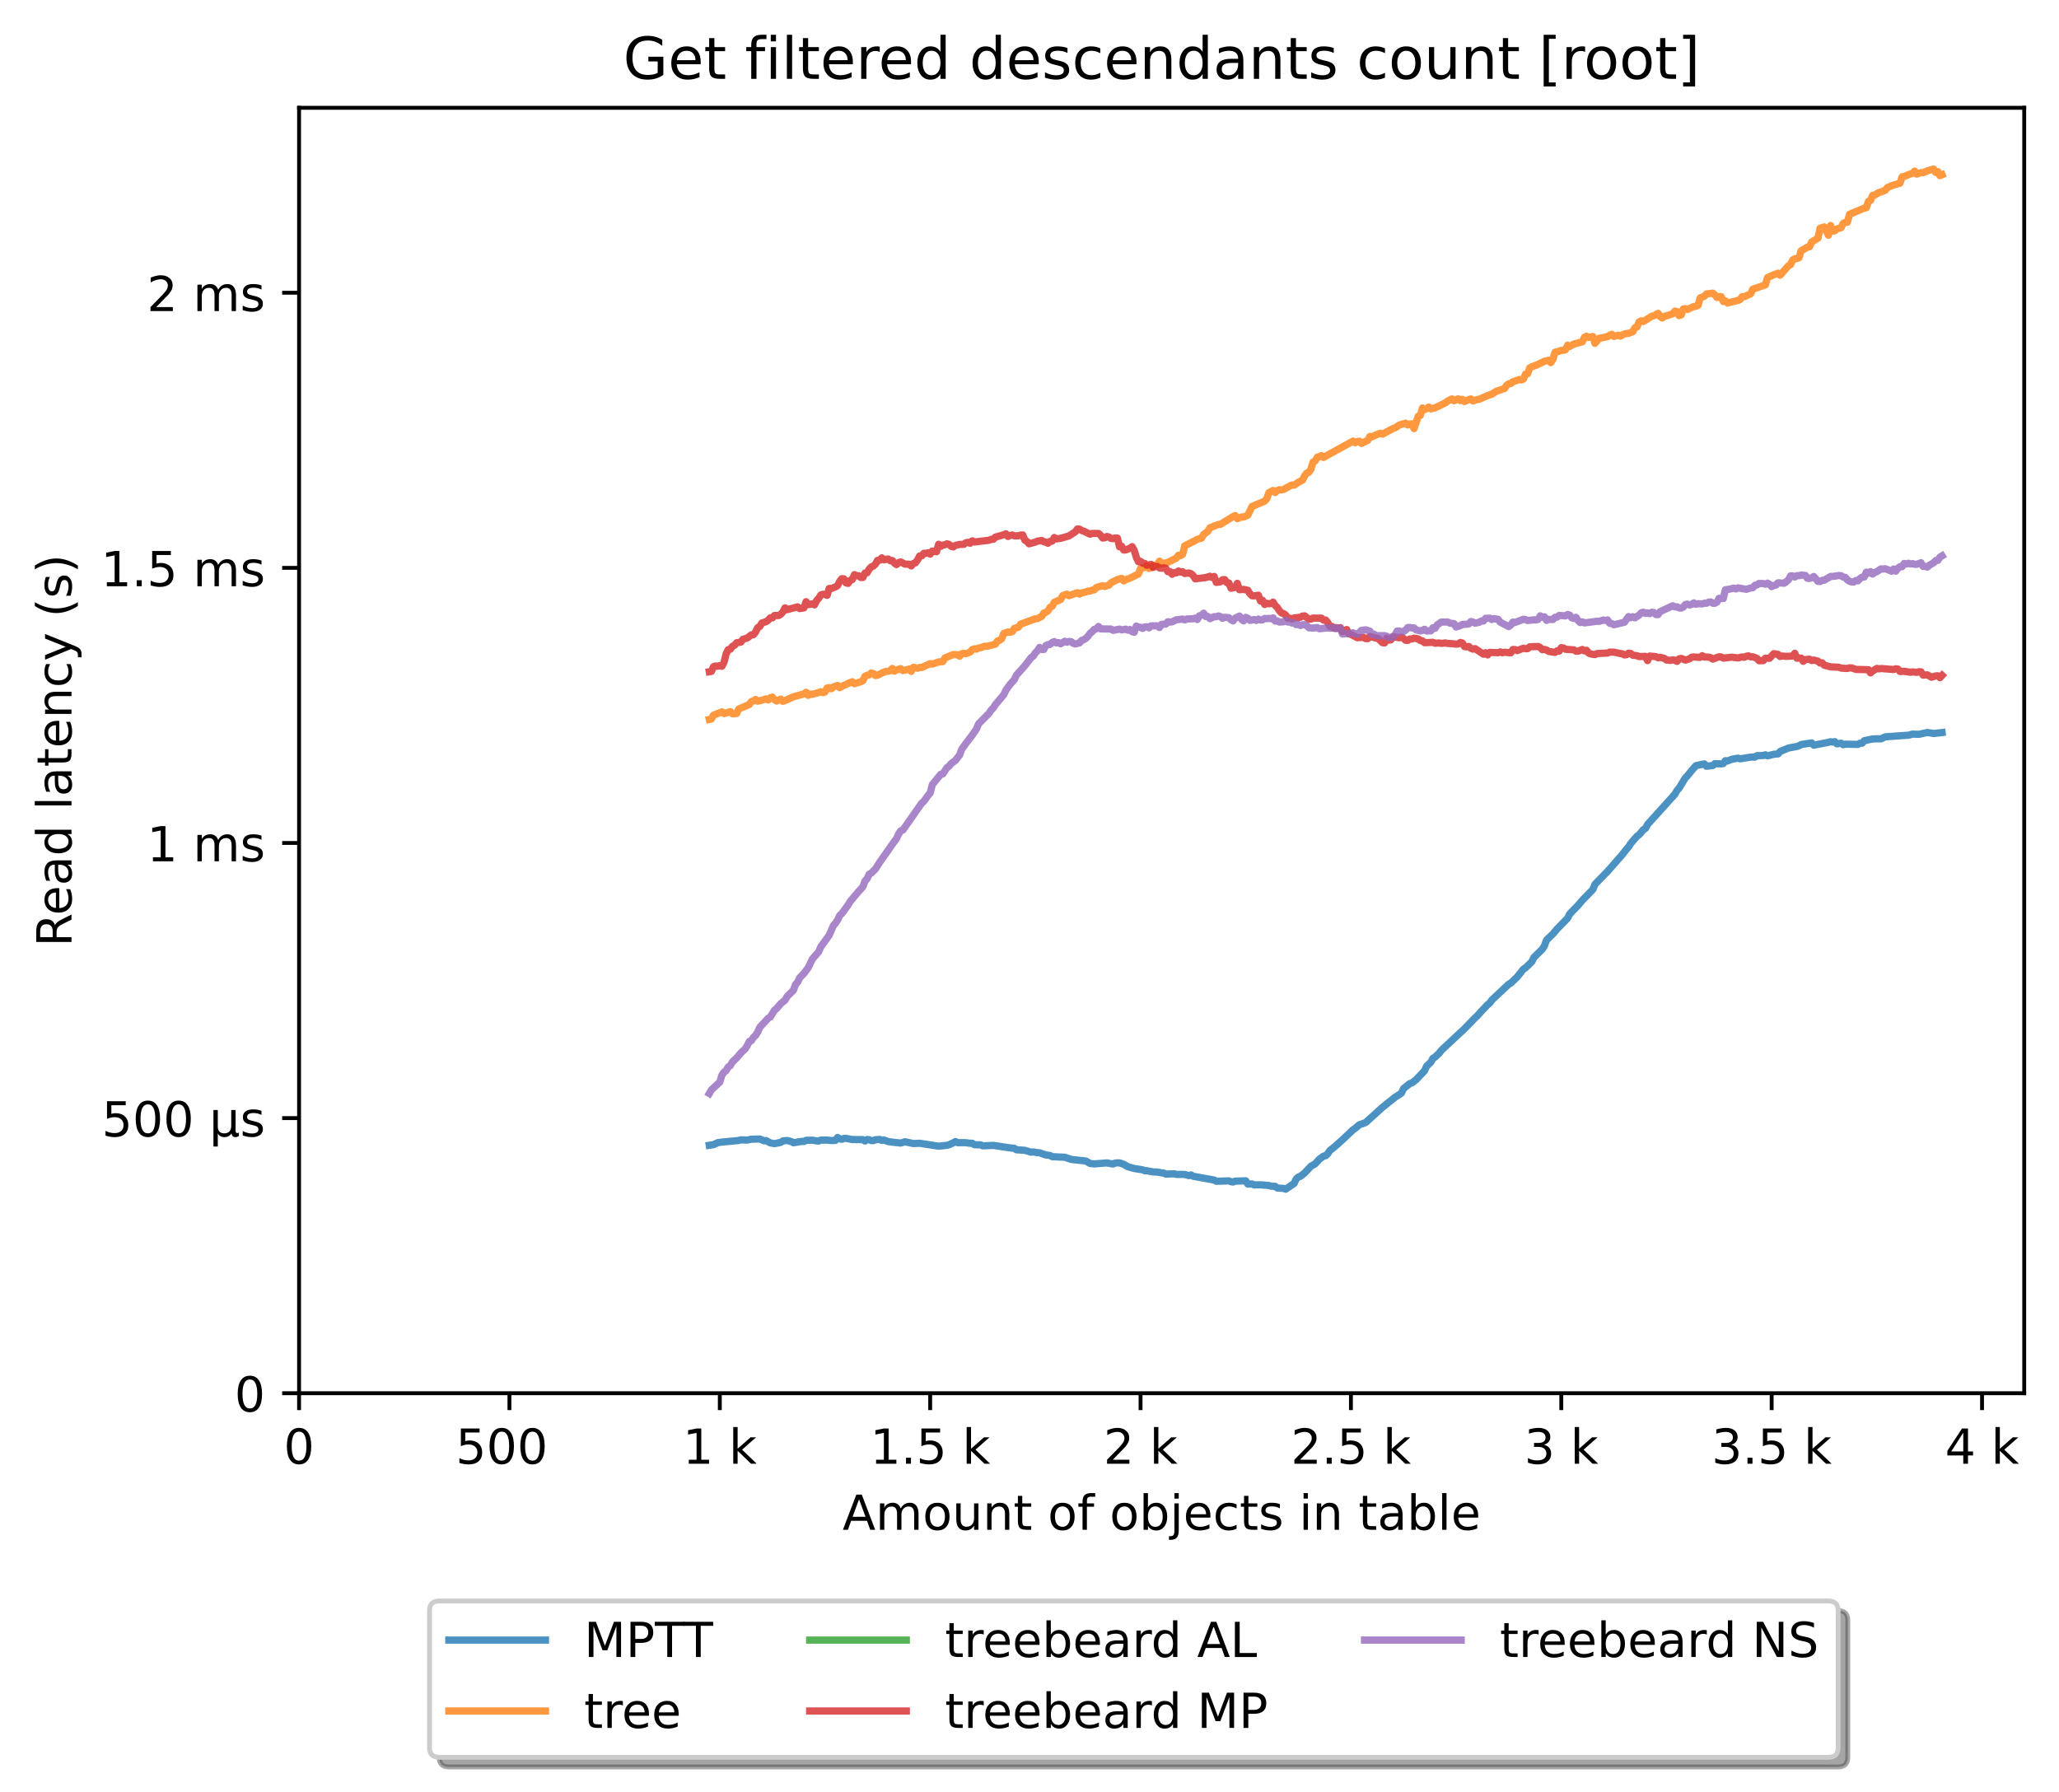 <?xml version="1.0" encoding="utf-8" standalone="no"?>
<!DOCTYPE svg PUBLIC "-//W3C//DTD SVG 1.1//EN"
  "http://www.w3.org/Graphics/SVG/1.1/DTD/svg11.dtd">
<!-- Created with matplotlib (https://matplotlib.org/) -->
<svg height="371.002pt" version="1.1" viewBox="0 0 426.229 371.002" width="426.229pt" xmlns="http://www.w3.org/2000/svg" xmlns:xlink="http://www.w3.org/1999/xlink">
 <defs>
  <style type="text/css">*{stroke-linecap:butt;stroke-linejoin:round;}</style>
 </defs>
 <g id="figure_1">
  <g id="patch_1">
   <path d="M 0 371.002 
L 426.229 371.002 
L 426.229 0 
L 0 0 
z
" style="fill:#ffffff;"/>
  </g>
  <g id="axes_1">
   <g id="patch_2">
    <path d="M 61.909 288.43 
L 419.029 288.43 
L 419.029 22.318 
L 61.909 22.318 
z
" style="fill:#ffffff;"/>
   </g>
   <g id="matplotlib.axis_1">
    <g id="xtick_1">
     <g id="line2d_1">
      <defs>
       <path d="M 0 0 
L 0 3.5 
" id="m2acd150c17" style="stroke:#000000;stroke-width:0.8;"/>
      </defs>
      <g>
       <use style="stroke:#000000;stroke-width:0.8;" x="61.909" xlink:href="#m2acd150c17" y="288.43"/>
      </g>
     </g>
     <g id="text_1">
      <!-- 0 -->
      <g transform="translate(58.728 303.029)scale(0.1 -0.1)">
       <defs>
        <path d="M 31.781 66.406 
Q 24.172 66.406 20.328 58.906 
Q 16.5 51.422 16.5 36.375 
Q 16.5 21.391 20.328 13.891 
Q 24.172 6.391 31.781 6.391 
Q 39.453 6.391 43.281 13.891 
Q 47.125 21.391 47.125 36.375 
Q 47.125 51.422 43.281 58.906 
Q 39.453 66.406 31.781 66.406 
z
M 31.781 74.219 
Q 44.047 74.219 50.516 64.516 
Q 56.984 54.828 56.984 36.375 
Q 56.984 17.969 50.516 8.266 
Q 44.047 -1.422 31.781 -1.422 
Q 19.531 -1.422 13.062 8.266 
Q 6.594 17.969 6.594 36.375 
Q 6.594 54.828 13.062 64.516 
Q 19.531 74.219 31.781 74.219 
z
" id="DejaVuSans-48"/>
       </defs>
       <use xlink:href="#DejaVuSans-48"/>
      </g>
     </g>
    </g>
    <g id="xtick_2">
     <g id="line2d_2">
      <g>
       <use style="stroke:#000000;stroke-width:0.8;" x="105.458" xlink:href="#m2acd150c17" y="288.43"/>
      </g>
     </g>
     <g id="text_2">
      <!-- 500  -->
      <g transform="translate(94.325 303.029)scale(0.1 -0.1)">
       <defs>
        <path d="M 10.797 72.906 
L 49.516 72.906 
L 49.516 64.594 
L 19.828 64.594 
L 19.828 46.734 
Q 21.969 47.469 24.109 47.828 
Q 26.266 48.188 28.422 48.188 
Q 40.625 48.188 47.75 41.5 
Q 54.891 34.812 54.891 23.391 
Q 54.891 11.625 47.562 5.094 
Q 40.234 -1.422 26.906 -1.422 
Q 22.312 -1.422 17.547 -0.641 
Q 12.797 0.141 7.719 1.703 
L 7.719 11.625 
Q 12.109 9.234 16.797 8.062 
Q 21.484 6.891 26.703 6.891 
Q 35.156 6.891 40.078 11.328 
Q 45.016 15.766 45.016 23.391 
Q 45.016 31 40.078 35.438 
Q 35.156 39.891 26.703 39.891 
Q 22.75 39.891 18.812 39.016 
Q 14.891 38.141 10.797 36.281 
z
" id="DejaVuSans-53"/>
        <path id="DejaVuSans-32"/>
       </defs>
       <use xlink:href="#DejaVuSans-53"/>
       <use x="63.623" xlink:href="#DejaVuSans-48"/>
       <use x="127.246" xlink:href="#DejaVuSans-48"/>
       <use x="190.869" xlink:href="#DejaVuSans-32"/>
      </g>
     </g>
    </g>
    <g id="xtick_3">
     <g id="line2d_3">
      <g>
       <use style="stroke:#000000;stroke-width:0.8;" x="149.007" xlink:href="#m2acd150c17" y="288.43"/>
      </g>
     </g>
     <g id="text_3">
      <!-- 1 k -->
      <g transform="translate(141.341 303.029)scale(0.1 -0.1)">
       <defs>
        <path d="M 12.406 8.297 
L 28.516 8.297 
L 28.516 63.922 
L 10.984 60.406 
L 10.984 69.391 
L 28.422 72.906 
L 38.281 72.906 
L 38.281 8.297 
L 54.391 8.297 
L 54.391 0 
L 12.406 0 
z
" id="DejaVuSans-49"/>
        <path d="M 9.078 75.984 
L 18.109 75.984 
L 18.109 31.109 
L 44.922 54.688 
L 56.391 54.688 
L 27.391 29.109 
L 57.625 0 
L 45.906 0 
L 18.109 26.703 
L 18.109 0 
L 9.078 0 
z
" id="DejaVuSans-107"/>
       </defs>
       <use xlink:href="#DejaVuSans-49"/>
       <use x="63.623" xlink:href="#DejaVuSans-32"/>
       <use x="95.41" xlink:href="#DejaVuSans-107"/>
      </g>
     </g>
    </g>
    <g id="xtick_4">
     <g id="line2d_4">
      <g>
       <use style="stroke:#000000;stroke-width:0.8;" x="192.555" xlink:href="#m2acd150c17" y="288.43"/>
      </g>
     </g>
     <g id="text_4">
      <!-- 1.5 k -->
      <g transform="translate(180.119 303.029)scale(0.1 -0.1)">
       <defs>
        <path d="M 10.688 12.406 
L 21 12.406 
L 21 0 
L 10.688 0 
z
" id="DejaVuSans-46"/>
       </defs>
       <use xlink:href="#DejaVuSans-49"/>
       <use x="63.623" xlink:href="#DejaVuSans-46"/>
       <use x="95.41" xlink:href="#DejaVuSans-53"/>
       <use x="159.033" xlink:href="#DejaVuSans-32"/>
       <use x="190.82" xlink:href="#DejaVuSans-107"/>
      </g>
     </g>
    </g>
    <g id="xtick_5">
     <g id="line2d_5">
      <g>
       <use style="stroke:#000000;stroke-width:0.8;" x="236.104" xlink:href="#m2acd150c17" y="288.43"/>
      </g>
     </g>
     <g id="text_5">
      <!-- 2 k -->
      <g transform="translate(228.438 303.029)scale(0.1 -0.1)">
       <defs>
        <path d="M 19.188 8.297 
L 53.609 8.297 
L 53.609 0 
L 7.328 0 
L 7.328 8.297 
Q 12.938 14.109 22.625 23.891 
Q 32.328 33.688 34.812 36.531 
Q 39.547 41.844 41.422 45.531 
Q 43.312 49.219 43.312 52.781 
Q 43.312 58.594 39.234 62.25 
Q 35.156 65.922 28.609 65.922 
Q 23.969 65.922 18.812 64.312 
Q 13.672 62.703 7.812 59.422 
L 7.812 69.391 
Q 13.766 71.781 18.938 73 
Q 24.125 74.219 28.422 74.219 
Q 39.75 74.219 46.484 68.547 
Q 53.219 62.891 53.219 53.422 
Q 53.219 48.922 51.531 44.891 
Q 49.859 40.875 45.406 35.406 
Q 44.188 33.984 37.641 27.219 
Q 31.109 20.453 19.188 8.297 
z
" id="DejaVuSans-50"/>
       </defs>
       <use xlink:href="#DejaVuSans-50"/>
       <use x="63.623" xlink:href="#DejaVuSans-32"/>
       <use x="95.41" xlink:href="#DejaVuSans-107"/>
      </g>
     </g>
    </g>
    <g id="xtick_6">
     <g id="line2d_6">
      <g>
       <use style="stroke:#000000;stroke-width:0.8;" x="279.652" xlink:href="#m2acd150c17" y="288.43"/>
      </g>
     </g>
     <g id="text_6">
      <!-- 2.5 k -->
      <g transform="translate(267.216 303.029)scale(0.1 -0.1)">
       <use xlink:href="#DejaVuSans-50"/>
       <use x="63.623" xlink:href="#DejaVuSans-46"/>
       <use x="95.41" xlink:href="#DejaVuSans-53"/>
       <use x="159.033" xlink:href="#DejaVuSans-32"/>
       <use x="190.82" xlink:href="#DejaVuSans-107"/>
      </g>
     </g>
    </g>
    <g id="xtick_7">
     <g id="line2d_7">
      <g>
       <use style="stroke:#000000;stroke-width:0.8;" x="323.201" xlink:href="#m2acd150c17" y="288.43"/>
      </g>
     </g>
     <g id="text_7">
      <!-- 3 k -->
      <g transform="translate(315.535 303.029)scale(0.1 -0.1)">
       <defs>
        <path d="M 40.578 39.312 
Q 47.656 37.797 51.625 33 
Q 55.609 28.219 55.609 21.188 
Q 55.609 10.406 48.188 4.484 
Q 40.766 -1.422 27.094 -1.422 
Q 22.516 -1.422 17.656 -0.516 
Q 12.797 0.391 7.625 2.203 
L 7.625 11.719 
Q 11.719 9.328 16.594 8.109 
Q 21.484 6.891 26.812 6.891 
Q 36.078 6.891 40.938 10.547 
Q 45.797 14.203 45.797 21.188 
Q 45.797 27.641 41.281 31.266 
Q 36.766 34.906 28.719 34.906 
L 20.219 34.906 
L 20.219 43.016 
L 29.109 43.016 
Q 36.375 43.016 40.234 45.922 
Q 44.094 48.828 44.094 54.297 
Q 44.094 59.906 40.109 62.906 
Q 36.141 65.922 28.719 65.922 
Q 24.656 65.922 20.016 65.031 
Q 15.375 64.156 9.812 62.312 
L 9.812 71.094 
Q 15.438 72.656 20.344 73.438 
Q 25.25 74.219 29.594 74.219 
Q 40.828 74.219 47.359 69.109 
Q 53.906 64.016 53.906 55.328 
Q 53.906 49.266 50.438 45.094 
Q 46.969 40.922 40.578 39.312 
z
" id="DejaVuSans-51"/>
       </defs>
       <use xlink:href="#DejaVuSans-51"/>
       <use x="63.623" xlink:href="#DejaVuSans-32"/>
       <use x="95.41" xlink:href="#DejaVuSans-107"/>
      </g>
     </g>
    </g>
    <g id="xtick_8">
     <g id="line2d_8">
      <g>
       <use style="stroke:#000000;stroke-width:0.8;" x="366.749" xlink:href="#m2acd150c17" y="288.43"/>
      </g>
     </g>
     <g id="text_8">
      <!-- 3.5 k -->
      <g transform="translate(354.313 303.029)scale(0.1 -0.1)">
       <use xlink:href="#DejaVuSans-51"/>
       <use x="63.623" xlink:href="#DejaVuSans-46"/>
       <use x="95.41" xlink:href="#DejaVuSans-53"/>
       <use x="159.033" xlink:href="#DejaVuSans-32"/>
       <use x="190.82" xlink:href="#DejaVuSans-107"/>
      </g>
     </g>
    </g>
    <g id="xtick_9">
     <g id="line2d_9">
      <g>
       <use style="stroke:#000000;stroke-width:0.8;" x="410.298" xlink:href="#m2acd150c17" y="288.43"/>
      </g>
     </g>
     <g id="text_9">
      <!-- 4 k -->
      <g transform="translate(402.632 303.029)scale(0.1 -0.1)">
       <defs>
        <path d="M 37.797 64.312 
L 12.891 25.391 
L 37.797 25.391 
z
M 35.203 72.906 
L 47.609 72.906 
L 47.609 25.391 
L 58.016 25.391 
L 58.016 17.188 
L 47.609 17.188 
L 47.609 0 
L 37.797 0 
L 37.797 17.188 
L 4.891 17.188 
L 4.891 26.703 
z
" id="DejaVuSans-52"/>
       </defs>
       <use xlink:href="#DejaVuSans-52"/>
       <use x="63.623" xlink:href="#DejaVuSans-32"/>
       <use x="95.41" xlink:href="#DejaVuSans-107"/>
      </g>
     </g>
    </g>
    <g id="text_10">
     <!-- Amount of objects in table -->
     <g transform="translate(174.411 316.707)scale(0.1 -0.1)">
      <defs>
       <path d="M 34.188 63.188 
L 20.797 26.906 
L 47.609 26.906 
z
M 28.609 72.906 
L 39.797 72.906 
L 67.578 0 
L 57.328 0 
L 50.688 18.703 
L 17.828 18.703 
L 11.188 0 
L 0.781 0 
z
" id="DejaVuSans-65"/>
       <path d="M 52 44.188 
Q 55.375 50.25 60.062 53.125 
Q 64.75 56 71.094 56 
Q 79.641 56 84.281 50.016 
Q 88.922 44.047 88.922 33.016 
L 88.922 0 
L 79.891 0 
L 79.891 32.719 
Q 79.891 40.578 77.094 44.375 
Q 74.312 48.188 68.609 48.188 
Q 61.625 48.188 57.562 43.547 
Q 53.516 38.922 53.516 30.906 
L 53.516 0 
L 44.484 0 
L 44.484 32.719 
Q 44.484 40.625 41.703 44.406 
Q 38.922 48.188 33.109 48.188 
Q 26.219 48.188 22.156 43.531 
Q 18.109 38.875 18.109 30.906 
L 18.109 0 
L 9.078 0 
L 9.078 54.688 
L 18.109 54.688 
L 18.109 46.188 
Q 21.188 51.219 25.484 53.609 
Q 29.781 56 35.688 56 
Q 41.656 56 45.828 52.969 
Q 50 49.953 52 44.188 
z
" id="DejaVuSans-109"/>
       <path d="M 30.609 48.391 
Q 23.391 48.391 19.188 42.75 
Q 14.984 37.109 14.984 27.297 
Q 14.984 17.484 19.156 11.844 
Q 23.344 6.203 30.609 6.203 
Q 37.797 6.203 41.984 11.859 
Q 46.188 17.531 46.188 27.297 
Q 46.188 37.016 41.984 42.703 
Q 37.797 48.391 30.609 48.391 
z
M 30.609 56 
Q 42.328 56 49.016 48.375 
Q 55.719 40.766 55.719 27.297 
Q 55.719 13.875 49.016 6.219 
Q 42.328 -1.422 30.609 -1.422 
Q 18.844 -1.422 12.172 6.219 
Q 5.516 13.875 5.516 27.297 
Q 5.516 40.766 12.172 48.375 
Q 18.844 56 30.609 56 
z
" id="DejaVuSans-111"/>
       <path d="M 8.5 21.578 
L 8.5 54.688 
L 17.484 54.688 
L 17.484 21.922 
Q 17.484 14.156 20.5 10.266 
Q 23.531 6.391 29.594 6.391 
Q 36.859 6.391 41.078 11.031 
Q 45.312 15.672 45.312 23.688 
L 45.312 54.688 
L 54.297 54.688 
L 54.297 0 
L 45.312 0 
L 45.312 8.406 
Q 42.047 3.422 37.719 1 
Q 33.406 -1.422 27.688 -1.422 
Q 18.266 -1.422 13.375 4.438 
Q 8.5 10.297 8.5 21.578 
z
M 31.109 56 
z
" id="DejaVuSans-117"/>
       <path d="M 54.891 33.016 
L 54.891 0 
L 45.906 0 
L 45.906 32.719 
Q 45.906 40.484 42.875 44.328 
Q 39.844 48.188 33.797 48.188 
Q 26.516 48.188 22.312 43.547 
Q 18.109 38.922 18.109 30.906 
L 18.109 0 
L 9.078 0 
L 9.078 54.688 
L 18.109 54.688 
L 18.109 46.188 
Q 21.344 51.125 25.703 53.562 
Q 30.078 56 35.797 56 
Q 45.219 56 50.047 50.172 
Q 54.891 44.344 54.891 33.016 
z
" id="DejaVuSans-110"/>
       <path d="M 18.312 70.219 
L 18.312 54.688 
L 36.812 54.688 
L 36.812 47.703 
L 18.312 47.703 
L 18.312 18.016 
Q 18.312 11.328 20.141 9.422 
Q 21.969 7.516 27.594 7.516 
L 36.812 7.516 
L 36.812 0 
L 27.594 0 
Q 17.188 0 13.234 3.875 
Q 9.281 7.766 9.281 18.016 
L 9.281 47.703 
L 2.688 47.703 
L 2.688 54.688 
L 9.281 54.688 
L 9.281 70.219 
z
" id="DejaVuSans-116"/>
       <path d="M 37.109 75.984 
L 37.109 68.5 
L 28.516 68.5 
Q 23.688 68.5 21.797 66.547 
Q 19.922 64.594 19.922 59.516 
L 19.922 54.688 
L 34.719 54.688 
L 34.719 47.703 
L 19.922 47.703 
L 19.922 0 
L 10.891 0 
L 10.891 47.703 
L 2.297 47.703 
L 2.297 54.688 
L 10.891 54.688 
L 10.891 58.5 
Q 10.891 67.625 15.141 71.797 
Q 19.391 75.984 28.609 75.984 
z
" id="DejaVuSans-102"/>
       <path d="M 48.688 27.297 
Q 48.688 37.203 44.609 42.844 
Q 40.531 48.484 33.406 48.484 
Q 26.266 48.484 22.188 42.844 
Q 18.109 37.203 18.109 27.297 
Q 18.109 17.391 22.188 11.75 
Q 26.266 6.109 33.406 6.109 
Q 40.531 6.109 44.609 11.75 
Q 48.688 17.391 48.688 27.297 
z
M 18.109 46.391 
Q 20.953 51.266 25.266 53.625 
Q 29.594 56 35.594 56 
Q 45.562 56 51.781 48.094 
Q 58.016 40.188 58.016 27.297 
Q 58.016 14.406 51.781 6.484 
Q 45.562 -1.422 35.594 -1.422 
Q 29.594 -1.422 25.266 0.953 
Q 20.953 3.328 18.109 8.203 
L 18.109 0 
L 9.078 0 
L 9.078 75.984 
L 18.109 75.984 
z
" id="DejaVuSans-98"/>
       <path d="M 9.422 54.688 
L 18.406 54.688 
L 18.406 -0.984 
Q 18.406 -11.422 14.422 -16.109 
Q 10.453 -20.797 1.609 -20.797 
L -1.812 -20.797 
L -1.812 -13.188 
L 0.594 -13.188 
Q 5.719 -13.188 7.562 -10.812 
Q 9.422 -8.453 9.422 -0.984 
z
M 9.422 75.984 
L 18.406 75.984 
L 18.406 64.594 
L 9.422 64.594 
z
" id="DejaVuSans-106"/>
       <path d="M 56.203 29.594 
L 56.203 25.203 
L 14.891 25.203 
Q 15.484 15.922 20.484 11.062 
Q 25.484 6.203 34.422 6.203 
Q 39.594 6.203 44.453 7.469 
Q 49.312 8.734 54.109 11.281 
L 54.109 2.781 
Q 49.266 0.734 44.188 -0.344 
Q 39.109 -1.422 33.891 -1.422 
Q 20.797 -1.422 13.156 6.188 
Q 5.516 13.812 5.516 26.812 
Q 5.516 40.234 12.766 48.109 
Q 20.016 56 32.328 56 
Q 43.359 56 49.781 48.891 
Q 56.203 41.797 56.203 29.594 
z
M 47.219 32.234 
Q 47.125 39.594 43.094 43.984 
Q 39.062 48.391 32.422 48.391 
Q 24.906 48.391 20.391 44.141 
Q 15.875 39.891 15.188 32.172 
z
" id="DejaVuSans-101"/>
       <path d="M 48.781 52.594 
L 48.781 44.188 
Q 44.969 46.297 41.141 47.344 
Q 37.312 48.391 33.406 48.391 
Q 24.656 48.391 19.812 42.844 
Q 14.984 37.312 14.984 27.297 
Q 14.984 17.281 19.812 11.734 
Q 24.656 6.203 33.406 6.203 
Q 37.312 6.203 41.141 7.25 
Q 44.969 8.297 48.781 10.406 
L 48.781 2.094 
Q 45.016 0.344 40.984 -0.531 
Q 36.969 -1.422 32.422 -1.422 
Q 20.062 -1.422 12.781 6.344 
Q 5.516 14.109 5.516 27.297 
Q 5.516 40.672 12.859 48.328 
Q 20.219 56 33.016 56 
Q 37.156 56 41.109 55.141 
Q 45.062 54.297 48.781 52.594 
z
" id="DejaVuSans-99"/>
       <path d="M 44.281 53.078 
L 44.281 44.578 
Q 40.484 46.531 36.375 47.5 
Q 32.281 48.484 27.875 48.484 
Q 21.188 48.484 17.844 46.438 
Q 14.5 44.391 14.5 40.281 
Q 14.5 37.156 16.891 35.375 
Q 19.281 33.594 26.516 31.984 
L 29.594 31.297 
Q 39.156 29.25 43.188 25.516 
Q 47.219 21.781 47.219 15.094 
Q 47.219 7.469 41.188 3.016 
Q 35.156 -1.422 24.609 -1.422 
Q 20.219 -1.422 15.453 -0.562 
Q 10.688 0.297 5.422 2 
L 5.422 11.281 
Q 10.406 8.688 15.234 7.391 
Q 20.062 6.109 24.812 6.109 
Q 31.156 6.109 34.562 8.281 
Q 37.984 10.453 37.984 14.406 
Q 37.984 18.062 35.516 20.016 
Q 33.062 21.969 24.703 23.781 
L 21.578 24.516 
Q 13.234 26.266 9.516 29.906 
Q 5.812 33.547 5.812 39.891 
Q 5.812 47.609 11.281 51.797 
Q 16.75 56 26.812 56 
Q 31.781 56 36.172 55.266 
Q 40.578 54.547 44.281 53.078 
z
" id="DejaVuSans-115"/>
       <path d="M 9.422 54.688 
L 18.406 54.688 
L 18.406 0 
L 9.422 0 
z
M 9.422 75.984 
L 18.406 75.984 
L 18.406 64.594 
L 9.422 64.594 
z
" id="DejaVuSans-105"/>
       <path d="M 34.281 27.484 
Q 23.391 27.484 19.188 25 
Q 14.984 22.516 14.984 16.5 
Q 14.984 11.719 18.141 8.906 
Q 21.297 6.109 26.703 6.109 
Q 34.188 6.109 38.703 11.406 
Q 43.219 16.703 43.219 25.484 
L 43.219 27.484 
z
M 52.203 31.203 
L 52.203 0 
L 43.219 0 
L 43.219 8.297 
Q 40.141 3.328 35.547 0.953 
Q 30.953 -1.422 24.312 -1.422 
Q 15.922 -1.422 10.953 3.297 
Q 6 8.016 6 15.922 
Q 6 25.141 12.172 29.828 
Q 18.359 34.516 30.609 34.516 
L 43.219 34.516 
L 43.219 35.406 
Q 43.219 41.609 39.141 45 
Q 35.062 48.391 27.688 48.391 
Q 23 48.391 18.547 47.266 
Q 14.109 46.141 10.016 43.891 
L 10.016 52.203 
Q 14.938 54.109 19.578 55.047 
Q 24.219 56 28.609 56 
Q 40.484 56 46.344 49.844 
Q 52.203 43.703 52.203 31.203 
z
" id="DejaVuSans-97"/>
       <path d="M 9.422 75.984 
L 18.406 75.984 
L 18.406 0 
L 9.422 0 
z
" id="DejaVuSans-108"/>
      </defs>
      <use xlink:href="#DejaVuSans-65"/>
      <use x="68.408" xlink:href="#DejaVuSans-109"/>
      <use x="165.82" xlink:href="#DejaVuSans-111"/>
      <use x="227.002" xlink:href="#DejaVuSans-117"/>
      <use x="290.381" xlink:href="#DejaVuSans-110"/>
      <use x="353.76" xlink:href="#DejaVuSans-116"/>
      <use x="392.969" xlink:href="#DejaVuSans-32"/>
      <use x="424.756" xlink:href="#DejaVuSans-111"/>
      <use x="485.938" xlink:href="#DejaVuSans-102"/>
      <use x="521.143" xlink:href="#DejaVuSans-32"/>
      <use x="552.93" xlink:href="#DejaVuSans-111"/>
      <use x="614.111" xlink:href="#DejaVuSans-98"/>
      <use x="677.588" xlink:href="#DejaVuSans-106"/>
      <use x="705.371" xlink:href="#DejaVuSans-101"/>
      <use x="766.895" xlink:href="#DejaVuSans-99"/>
      <use x="821.875" xlink:href="#DejaVuSans-116"/>
      <use x="861.084" xlink:href="#DejaVuSans-115"/>
      <use x="913.184" xlink:href="#DejaVuSans-32"/>
      <use x="944.971" xlink:href="#DejaVuSans-105"/>
      <use x="972.754" xlink:href="#DejaVuSans-110"/>
      <use x="1036.133" xlink:href="#DejaVuSans-32"/>
      <use x="1067.92" xlink:href="#DejaVuSans-116"/>
      <use x="1107.129" xlink:href="#DejaVuSans-97"/>
      <use x="1168.408" xlink:href="#DejaVuSans-98"/>
      <use x="1231.885" xlink:href="#DejaVuSans-108"/>
      <use x="1259.668" xlink:href="#DejaVuSans-101"/>
     </g>
    </g>
   </g>
   <g id="matplotlib.axis_2">
    <g id="ytick_1">
     <g id="line2d_10">
      <defs>
       <path d="M 0 0 
L -3.5 0 
" id="m2064939e98" style="stroke:#000000;stroke-width:0.8;"/>
      </defs>
      <g>
       <use style="stroke:#000000;stroke-width:0.8;" x="61.909" xlink:href="#m2064939e98" y="288.43"/>
      </g>
     </g>
     <g id="text_11">
      <!-- 0 -->
      <g transform="translate(48.547 292.229)scale(0.1 -0.1)">
       <use xlink:href="#DejaVuSans-48"/>
      </g>
     </g>
    </g>
    <g id="ytick_2">
     <g id="line2d_11">
      <g>
       <use style="stroke:#000000;stroke-width:0.8;" x="61.909" xlink:href="#m2064939e98" y="231.474"/>
      </g>
     </g>
     <g id="text_12">
      <!-- 500 µs -->
      <g transform="translate(21.072 235.273)scale(0.1 -0.1)">
       <defs>
        <path d="M 8.5 -20.797 
L 8.5 54.688 
L 17.484 54.688 
L 17.484 20.703 
Q 17.484 13.625 20.844 10 
Q 24.219 6.391 30.812 6.391 
Q 38.031 6.391 41.672 10.484 
Q 45.312 14.594 45.312 22.797 
L 45.312 54.688 
L 54.297 54.688 
L 54.297 12.594 
Q 54.297 9.672 55.141 8.281 
Q 56 6.891 57.812 6.891 
Q 58.25 6.891 59.031 7.156 
Q 59.812 7.422 61.188 8.016 
L 61.188 0.781 
Q 59.188 -0.344 57.391 -0.875 
Q 55.609 -1.422 53.906 -1.422 
Q 50.531 -1.422 48.531 0.484 
Q 46.531 2.391 45.797 6.297 
Q 43.359 2.438 39.812 0.5 
Q 36.281 -1.422 31.5 -1.422 
Q 26.516 -1.422 23.016 0.484 
Q 19.531 2.391 17.484 6.203 
L 17.484 -20.797 
z
" id="DejaVuSans-181"/>
       </defs>
       <use xlink:href="#DejaVuSans-53"/>
       <use x="63.623" xlink:href="#DejaVuSans-48"/>
       <use x="127.246" xlink:href="#DejaVuSans-48"/>
       <use x="190.869" xlink:href="#DejaVuSans-32"/>
       <use x="222.656" xlink:href="#DejaVuSans-181"/>
       <use x="286.279" xlink:href="#DejaVuSans-115"/>
      </g>
     </g>
    </g>
    <g id="ytick_3">
     <g id="line2d_12">
      <g>
       <use style="stroke:#000000;stroke-width:0.8;" x="61.909" xlink:href="#m2064939e98" y="174.518"/>
      </g>
     </g>
     <g id="text_13">
      <!-- 1 ms -->
      <g transform="translate(30.419 178.317)scale(0.1 -0.1)">
       <use xlink:href="#DejaVuSans-49"/>
       <use x="63.623" xlink:href="#DejaVuSans-32"/>
       <use x="95.41" xlink:href="#DejaVuSans-109"/>
       <use x="192.822" xlink:href="#DejaVuSans-115"/>
      </g>
     </g>
    </g>
    <g id="ytick_4">
     <g id="line2d_13">
      <g>
       <use style="stroke:#000000;stroke-width:0.8;" x="61.909" xlink:href="#m2064939e98" y="117.562"/>
      </g>
     </g>
     <g id="text_14">
      <!-- 1.5 ms -->
      <g transform="translate(20.878 121.362)scale(0.1 -0.1)">
       <use xlink:href="#DejaVuSans-49"/>
       <use x="63.623" xlink:href="#DejaVuSans-46"/>
       <use x="95.41" xlink:href="#DejaVuSans-53"/>
       <use x="159.033" xlink:href="#DejaVuSans-32"/>
       <use x="190.82" xlink:href="#DejaVuSans-109"/>
       <use x="288.232" xlink:href="#DejaVuSans-115"/>
      </g>
     </g>
    </g>
    <g id="ytick_5">
     <g id="line2d_14">
      <g>
       <use style="stroke:#000000;stroke-width:0.8;" x="61.909" xlink:href="#m2064939e98" y="60.606"/>
      </g>
     </g>
     <g id="text_15">
      <!-- 2 ms -->
      <g transform="translate(30.419 64.406)scale(0.1 -0.1)">
       <use xlink:href="#DejaVuSans-50"/>
       <use x="63.623" xlink:href="#DejaVuSans-32"/>
       <use x="95.41" xlink:href="#DejaVuSans-109"/>
       <use x="192.822" xlink:href="#DejaVuSans-115"/>
      </g>
     </g>
    </g>
    <g id="text_16">
     <!-- Read latency (s) -->
     <g transform="translate(14.798 195.99)rotate(-90)scale(0.1 -0.1)">
      <defs>
       <path d="M 44.391 34.188 
Q 47.562 33.109 50.562 29.594 
Q 53.562 26.078 56.594 19.922 
L 66.609 0 
L 56 0 
L 46.688 18.703 
Q 43.062 26.031 39.672 28.422 
Q 36.281 30.812 30.422 30.812 
L 19.672 30.812 
L 19.672 0 
L 9.812 0 
L 9.812 72.906 
L 32.078 72.906 
Q 44.578 72.906 50.734 67.672 
Q 56.891 62.453 56.891 51.906 
Q 56.891 45.016 53.688 40.469 
Q 50.484 35.938 44.391 34.188 
z
M 19.672 64.797 
L 19.672 38.922 
L 32.078 38.922 
Q 39.203 38.922 42.844 42.219 
Q 46.484 45.516 46.484 51.906 
Q 46.484 58.297 42.844 61.547 
Q 39.203 64.797 32.078 64.797 
z
" id="DejaVuSans-82"/>
       <path d="M 45.406 46.391 
L 45.406 75.984 
L 54.391 75.984 
L 54.391 0 
L 45.406 0 
L 45.406 8.203 
Q 42.578 3.328 38.25 0.953 
Q 33.938 -1.422 27.875 -1.422 
Q 17.969 -1.422 11.734 6.484 
Q 5.516 14.406 5.516 27.297 
Q 5.516 40.188 11.734 48.094 
Q 17.969 56 27.875 56 
Q 33.938 56 38.25 53.625 
Q 42.578 51.266 45.406 46.391 
z
M 14.797 27.297 
Q 14.797 17.391 18.875 11.75 
Q 22.953 6.109 30.078 6.109 
Q 37.203 6.109 41.297 11.75 
Q 45.406 17.391 45.406 27.297 
Q 45.406 37.203 41.297 42.844 
Q 37.203 48.484 30.078 48.484 
Q 22.953 48.484 18.875 42.844 
Q 14.797 37.203 14.797 27.297 
z
" id="DejaVuSans-100"/>
       <path d="M 32.172 -5.078 
Q 28.375 -14.844 24.75 -17.812 
Q 21.141 -20.797 15.094 -20.797 
L 7.906 -20.797 
L 7.906 -13.281 
L 13.188 -13.281 
Q 16.891 -13.281 18.938 -11.516 
Q 21 -9.766 23.484 -3.219 
L 25.094 0.875 
L 2.984 54.688 
L 12.5 54.688 
L 29.594 11.922 
L 46.688 54.688 
L 56.203 54.688 
z
" id="DejaVuSans-121"/>
       <path d="M 31 75.875 
Q 24.469 64.656 21.281 53.656 
Q 18.109 42.672 18.109 31.391 
Q 18.109 20.125 21.312 9.062 
Q 24.516 -2 31 -13.188 
L 23.188 -13.188 
Q 15.875 -1.703 12.234 9.375 
Q 8.594 20.453 8.594 31.391 
Q 8.594 42.281 12.203 53.312 
Q 15.828 64.359 23.188 75.875 
z
" id="DejaVuSans-40"/>
       <path d="M 8.016 75.875 
L 15.828 75.875 
Q 23.141 64.359 26.781 53.312 
Q 30.422 42.281 30.422 31.391 
Q 30.422 20.453 26.781 9.375 
Q 23.141 -1.703 15.828 -13.188 
L 8.016 -13.188 
Q 14.5 -2 17.703 9.062 
Q 20.906 20.125 20.906 31.391 
Q 20.906 42.672 17.703 53.656 
Q 14.5 64.656 8.016 75.875 
z
" id="DejaVuSans-41"/>
      </defs>
      <use xlink:href="#DejaVuSans-82"/>
      <use x="64.982" xlink:href="#DejaVuSans-101"/>
      <use x="126.506" xlink:href="#DejaVuSans-97"/>
      <use x="187.785" xlink:href="#DejaVuSans-100"/>
      <use x="251.262" xlink:href="#DejaVuSans-32"/>
      <use x="283.049" xlink:href="#DejaVuSans-108"/>
      <use x="310.832" xlink:href="#DejaVuSans-97"/>
      <use x="372.111" xlink:href="#DejaVuSans-116"/>
      <use x="411.32" xlink:href="#DejaVuSans-101"/>
      <use x="472.844" xlink:href="#DejaVuSans-110"/>
      <use x="536.223" xlink:href="#DejaVuSans-99"/>
      <use x="591.203" xlink:href="#DejaVuSans-121"/>
      <use x="650.383" xlink:href="#DejaVuSans-32"/>
      <use x="682.17" xlink:href="#DejaVuSans-40"/>
      <use x="721.184" xlink:href="#DejaVuSans-115"/>
      <use x="773.283" xlink:href="#DejaVuSans-41"/>
     </g>
    </g>
   </g>
   <g id="line2d_15">
    <path clip-path="url(#p2f74fb9913)" d="M 146.829 237.108 
L 147.7 236.973 
L 148.571 236.565 
L 149.442 236.439 
L 152.926 236.108 
L 153.361 235.974 
L 154.668 236.029 
L 155.539 235.845 
L 157.281 235.801 
L 158.152 236.171 
L 158.587 236.129 
L 159.458 236.61 
L 160.329 236.763 
L 161.636 236.499 
L 162.071 236.198 
L 162.942 236.108 
L 163.813 236.337 
L 164.249 236.582 
L 165.99 236.292 
L 166.426 236.316 
L 166.861 236.074 
L 168.168 236.047 
L 169.039 236.199 
L 169.474 236.224 
L 169.91 236.034 
L 171.216 236.023 
L 172.087 236.128 
L 172.958 236.089 
L 173.394 235.486 
L 173.829 235.761 
L 174.265 235.868 
L 174.7 235.677 
L 175.136 235.672 
L 176.442 235.918 
L 178.62 235.93 
L 179.055 236.219 
L 179.49 235.912 
L 179.926 235.943 
L 180.361 236.137 
L 180.797 236.134 
L 181.232 235.948 
L 182.103 235.894 
L 182.539 236.095 
L 182.974 236.004 
L 183.845 236.332 
L 184.716 236.451 
L 186.458 236.645 
L 187.329 236.375 
L 189.071 236.742 
L 190.378 236.684 
L 194.297 237.29 
L 196.039 237.105 
L 196.474 236.995 
L 197.345 236.58 
L 197.781 236.334 
L 198.216 236.561 
L 199.958 236.57 
L 200.829 236.692 
L 201.265 236.69 
L 201.7 236.981 
L 203.007 237.014 
L 203.442 237.219 
L 205.62 237.124 
L 209.104 237.651 
L 209.974 237.726 
L 210.41 238.033 
L 212.152 238.142 
L 213.458 238.536 
L 213.894 238.479 
L 214.765 238.634 
L 215.2 238.65 
L 216.071 238.966 
L 216.507 239.108 
L 217.378 239.212 
L 217.813 239.465 
L 220.426 239.583 
L 221.733 240.024 
L 224.781 240.358 
L 225.652 240.869 
L 226.523 240.957 
L 229.136 240.753 
L 230.007 240.918 
L 230.442 240.961 
L 230.878 240.766 
L 231.749 240.742 
L 232.62 241.046 
L 233.491 241.545 
L 234.797 241.909 
L 236.539 242.181 
L 236.975 242.378 
L 237.41 242.37 
L 238.717 242.623 
L 239.588 242.648 
L 240.458 242.81 
L 240.894 242.851 
L 241.329 243.076 
L 243.071 243.004 
L 243.507 243.133 
L 245.249 243.139 
L 246.12 243.379 
L 246.555 243.24 
L 246.991 243.515 
L 251.346 244.303 
L 251.781 244.555 
L 254.394 244.466 
L 254.83 244.65 
L 255.265 244.703 
L 255.7 244.527 
L 257.878 244.458 
L 258.313 245.131 
L 259.184 245.107 
L 259.62 245.302 
L 260.926 245.289 
L 262.668 245.421 
L 263.104 245.577 
L 263.975 245.605 
L 264.41 245.949 
L 265.717 246.03 
L 266.152 246.196 
L 267.894 244.991 
L 268.33 244.069 
L 268.765 243.679 
L 269.201 243.518 
L 270.072 242.835 
L 270.942 241.901 
L 271.378 241.437 
L 272.249 240.939 
L 273.12 239.975 
L 273.991 239.344 
L 274.426 239.26 
L 274.862 238.834 
L 275.297 238.187 
L 276.168 237.509 
L 277.91 235.956 
L 280.088 233.894 
L 280.523 233.606 
L 281.394 232.858 
L 282.265 232.552 
L 282.701 232.398 
L 286.184 229.243 
L 288.797 227.148 
L 289.668 226.598 
L 290.104 226.295 
L 290.539 225.363 
L 291.846 224.323 
L 292.281 224.194 
L 293.152 223.505 
L 294.894 221.675 
L 295.33 220.709 
L 296.201 219.886 
L 296.636 219.084 
L 297.072 218.84 
L 297.943 218.007 
L 298.378 217.44 
L 299.249 216.621 
L 303.168 212.968 
L 305.346 210.725 
L 305.781 210.34 
L 306.652 209.357 
L 307.959 207.983 
L 308.394 207.637 
L 308.83 207.03 
L 312.314 203.755 
L 312.749 203.523 
L 314.056 202.27 
L 315.362 200.63 
L 315.798 200.364 
L 317.104 199.1 
L 317.539 198.197 
L 319.281 196.495 
L 319.717 195.784 
L 320.152 194.605 
L 321.459 193.359 
L 322.33 192.32 
L 324.507 190.087 
L 324.943 189.208 
L 326.685 187.405 
L 327.556 186.38 
L 329.733 184.154 
L 330.169 183.077 
L 332.781 180.391 
L 335.83 176.927 
L 336.701 175.798 
L 337.136 175.309 
L 337.572 174.627 
L 338.443 173.602 
L 338.878 173.118 
L 339.314 172.804 
L 340.185 171.778 
L 340.62 171.498 
L 341.056 170.689 
L 346.717 164.419 
L 347.152 163.646 
L 347.588 163.161 
L 348.894 161.028 
L 349.33 160.59 
L 350.201 159.498 
L 351.072 158.515 
L 352.814 158.143 
L 353.249 158.634 
L 354.556 158.487 
L 354.991 158.097 
L 356.298 158.141 
L 356.733 158.067 
L 357.169 157.479 
L 357.604 157.552 
L 358.475 157.193 
L 359.782 156.95 
L 360.217 157.097 
L 362.394 156.742 
L 363.265 156.746 
L 363.701 156.435 
L 365.007 156.421 
L 365.443 156.262 
L 365.878 156.485 
L 367.185 156.155 
L 368.056 156.083 
L 368.491 155.588 
L 370.233 154.86 
L 371.975 154.538 
L 372.411 154.401 
L 372.846 154.135 
L 375.024 153.802 
L 375.459 154.271 
L 376.33 154.099 
L 378.507 153.678 
L 378.943 153.556 
L 379.378 153.627 
L 379.814 153.537 
L 380.249 153.994 
L 381.12 153.858 
L 381.556 154.177 
L 381.991 154.063 
L 384.604 154.114 
L 385.04 153.867 
L 385.475 153.863 
L 385.911 153.348 
L 387.653 152.984 
L 388.524 152.95 
L 389.395 152.951 
L 390.266 152.539 
L 395.056 152.205 
L 395.927 151.98 
L 397.233 152.021 
L 398.975 151.642 
L 400.282 151.853 
L 402.024 151.657 
L 402.024 151.657 
" style="fill:none;stroke:#1f77b4;stroke-linecap:square;stroke-opacity:0.8;stroke-width:1.5;"/>
   </g>
   <g id="line2d_16">
    <path clip-path="url(#p2f74fb9913)" d="M 146.829 148.944 
L 147.265 148.847 
L 147.7 148.058 
L 149.007 147.554 
L 149.442 147.371 
L 149.877 147.73 
L 151.184 147.326 
L 151.619 147.776 
L 152.49 147.714 
L 152.926 146.778 
L 155.103 145.86 
L 155.539 145.245 
L 155.974 145.11 
L 156.41 144.806 
L 156.845 145.161 
L 157.716 144.959 
L 158.587 144.682 
L 159.023 144.903 
L 159.458 144.458 
L 159.894 144.316 
L 160.329 144.85 
L 160.765 145.139 
L 161.636 144.735 
L 162.071 145.186 
L 162.942 144.85 
L 164.249 144.251 
L 166.426 143.658 
L 166.861 143.326 
L 167.297 143.958 
L 167.732 143.691 
L 168.168 143.73 
L 169.039 143.51 
L 169.91 143.208 
L 170.345 143.386 
L 170.781 143.266 
L 171.216 142.437 
L 171.652 142.353 
L 172.087 142.586 
L 172.523 142.203 
L 173.394 141.913 
L 173.829 142.359 
L 174.7 141.867 
L 175.136 141.732 
L 175.571 141.478 
L 176.442 141.134 
L 176.878 141.543 
L 178.184 141.135 
L 178.62 140.927 
L 179.055 140.014 
L 179.49 139.793 
L 179.926 139.725 
L 180.361 139.336 
L 180.797 139.44 
L 181.232 139.86 
L 181.668 139.777 
L 182.974 139.152 
L 183.41 138.98 
L 183.845 138.978 
L 184.281 138.851 
L 184.716 138.393 
L 185.152 138.959 
L 185.587 138.696 
L 186.458 138.426 
L 186.894 138.831 
L 187.765 138.647 
L 188.2 138.501 
L 188.636 138.985 
L 189.071 138.154 
L 189.942 138.346 
L 190.378 138.17 
L 190.813 138.192 
L 192.555 137.393 
L 192.991 137.496 
L 194.297 137.041 
L 195.168 136.968 
L 195.603 136.213 
L 196.91 135.671 
L 197.345 135.512 
L 198.216 135.53 
L 198.652 135.851 
L 199.087 135.325 
L 199.523 135.262 
L 199.958 135.338 
L 200.829 134.995 
L 201.265 134.485 
L 201.7 134.317 
L 202.136 134.381 
L 202.571 134.144 
L 203.007 134.096 
L 203.878 133.773 
L 204.313 133.808 
L 206.055 133.35 
L 206.491 132.689 
L 206.926 132.557 
L 207.362 132.235 
L 207.797 131.149 
L 208.668 130.836 
L 209.104 130.886 
L 209.539 130.788 
L 209.974 130.09 
L 210.845 129.834 
L 211.281 129.212 
L 214.329 128.097 
L 214.765 128.065 
L 215.636 127.61 
L 216.071 126.924 
L 216.507 126.766 
L 216.942 126.458 
L 217.378 125.722 
L 217.813 125.489 
L 218.249 124.688 
L 219.555 124.122 
L 219.991 123.308 
L 220.862 123.006 
L 221.297 123.325 
L 223.039 122.697 
L 223.475 123.002 
L 223.91 122.744 
L 224.781 122.558 
L 225.216 122.366 
L 225.652 122.376 
L 226.087 122.169 
L 226.523 122.114 
L 226.958 121.623 
L 228.265 121.256 
L 228.7 121.418 
L 229.571 121.133 
L 230.007 120.641 
L 231.313 119.985 
L 232.184 119.748 
L 232.62 120.26 
L 233.055 119.997 
L 233.926 119.701 
L 235.233 119.04 
L 235.668 118.822 
L 236.104 117.682 
L 236.975 117.479 
L 237.41 117.147 
L 237.846 117.676 
L 238.281 117.491 
L 238.717 117.141 
L 239.588 116.848 
L 240.023 116.18 
L 240.458 116.724 
L 240.894 116.556 
L 241.329 116.598 
L 242.2 116.199 
L 243.507 115.549 
L 243.942 114.956 
L 244.378 115.031 
L 244.813 114.752 
L 245.249 112.989 
L 246.555 112.356 
L 247.862 111.656 
L 248.733 111.395 
L 249.168 110.631 
L 250.039 110.006 
L 250.475 109.251 
L 252.217 108.58 
L 252.652 108.539 
L 255.265 106.938 
L 255.7 106.734 
L 256.136 107.376 
L 257.007 107.027 
L 257.442 107.037 
L 258.313 106.643 
L 259.184 104.841 
L 261.797 103.744 
L 262.233 103.279 
L 262.668 102 
L 263.539 101.539 
L 263.975 101.973 
L 264.41 101.564 
L 264.846 101.382 
L 265.281 101.432 
L 265.717 101.327 
L 267.023 100.592 
L 267.459 100.406 
L 267.894 100.436 
L 268.765 99.85 
L 269.636 99.381 
L 270.072 98.504 
L 270.507 97.944 
L 270.942 97.782 
L 271.378 97.114 
L 271.813 95.645 
L 272.249 95.427 
L 272.684 94.655 
L 273.12 94.58 
L 273.555 94.309 
L 273.991 94.704 
L 274.862 94.195 
L 280.088 91.323 
L 280.523 91.659 
L 280.959 91.422 
L 281.394 91.341 
L 281.83 91.793 
L 283.136 91.167 
L 283.572 90.358 
L 284.007 90.427 
L 284.878 90.037 
L 285.749 89.692 
L 286.184 89.88 
L 288.362 88.71 
L 288.797 88.583 
L 289.668 87.996 
L 290.975 87.607 
L 291.41 87.983 
L 291.846 87.764 
L 292.281 87.742 
L 292.717 88.73 
L 293.588 86.16 
L 294.023 86.015 
L 294.459 84.459 
L 294.894 84.782 
L 295.33 84.606 
L 295.765 84.276 
L 296.201 84.648 
L 297.072 84.43 
L 298.378 83.81 
L 299.249 83.368 
L 299.685 83.016 
L 300.556 82.588 
L 300.991 82.967 
L 301.862 82.568 
L 302.297 82.934 
L 302.733 82.688 
L 303.168 83.126 
L 304.039 82.729 
L 304.475 82.589 
L 304.91 83.009 
L 305.346 82.832 
L 306.217 82.652 
L 307.959 81.89 
L 308.83 81.597 
L 309.701 81.027 
L 311.443 80.428 
L 311.878 79.776 
L 312.314 79.463 
L 312.749 79.397 
L 313.185 79.031 
L 314.056 78.736 
L 314.491 78.566 
L 314.927 78.661 
L 315.362 78.47 
L 315.798 77.451 
L 316.233 77.364 
L 316.668 76.155 
L 317.104 75.915 
L 317.975 75.627 
L 319.717 74.792 
L 320.588 74.571 
L 321.023 75.072 
L 321.459 74.41 
L 321.894 72.926 
L 322.765 72.71 
L 323.201 72.522 
L 323.636 72.526 
L 324.072 72.405 
L 324.507 71.464 
L 324.943 71.73 
L 325.814 71.222 
L 327.556 70.76 
L 327.991 69.83 
L 328.427 69.601 
L 328.862 69.858 
L 329.733 69.667 
L 330.169 71.075 
L 331.04 70.044 
L 332.781 69.707 
L 333.217 69.386 
L 333.652 69.205 
L 334.088 69.65 
L 334.959 69.406 
L 335.394 69.588 
L 336.265 69.129 
L 337.136 69.001 
L 338.007 68.663 
L 338.443 67.845 
L 338.878 67.665 
L 339.314 66.623 
L 339.749 66.422 
L 340.185 66.565 
L 341.491 65.749 
L 341.927 65.463 
L 342.362 65.378 
L 343.233 64.863 
L 343.669 65.549 
L 344.104 65.832 
L 344.54 65.492 
L 345.411 65.252 
L 346.281 64.959 
L 346.717 64.41 
L 347.152 64.506 
L 347.588 65.338 
L 348.023 65.193 
L 348.459 63.969 
L 348.894 63.894 
L 349.33 64.065 
L 350.636 63.451 
L 351.072 63.414 
L 351.507 63.221 
L 351.943 61.689 
L 352.814 61.334 
L 353.249 60.86 
L 354.556 60.689 
L 354.991 61.053 
L 355.427 61.582 
L 355.862 61.409 
L 356.298 61.427 
L 356.733 62.412 
L 357.169 62.295 
L 357.604 62.724 
L 359.782 62.201 
L 360.217 62.004 
L 360.653 61.408 
L 361.088 61.418 
L 362.394 60.823 
L 362.83 59.882 
L 365.443 58.978 
L 365.878 57.473 
L 367.185 56.877 
L 368.056 56.552 
L 368.491 56.969 
L 369.798 55.489 
L 370.233 55.008 
L 370.669 54.775 
L 371.104 53.833 
L 371.54 53.564 
L 371.975 53.52 
L 372.411 53.354 
L 372.846 51.926 
L 374.153 51.162 
L 374.588 51.088 
L 375.024 50.109 
L 376.33 49.297 
L 376.765 47.247 
L 377.636 46.981 
L 378.507 48.695 
L 378.943 46.689 
L 379.378 47.85 
L 379.814 47.785 
L 380.249 47.396 
L 381.12 47.13 
L 381.556 46.234 
L 381.991 46.037 
L 382.427 46.004 
L 382.862 44.365 
L 385.911 43.082 
L 386.346 43.011 
L 386.782 41.681 
L 387.217 41.496 
L 387.653 40.448 
L 388.088 40.375 
L 388.959 39.838 
L 389.395 39.746 
L 390.266 39.383 
L 390.701 38.84 
L 391.572 38.443 
L 392.443 38.19 
L 393.314 37.925 
L 393.749 36.609 
L 394.185 36.526 
L 395.056 36.164 
L 395.927 35.881 
L 396.362 35.418 
L 396.798 36.044 
L 397.669 35.73 
L 398.104 35.748 
L 398.975 35.376 
L 400.282 34.99 
L 400.717 35.709 
L 401.153 35.527 
L 401.588 36.363 
L 402.024 36.172 
L 402.024 36.172 
" style="fill:none;stroke:#ff7f0e;stroke-linecap:square;stroke-opacity:0.8;stroke-width:1.5;"/>
   </g>
   <g id="line2d_17">
    <path clip-path="url(#p2f74fb9913)" d="M 0 0 
" style="fill:none;stroke:#2ca02c;stroke-linecap:square;stroke-opacity:0.8;stroke-width:1.5;"/>
   </g>
   <g id="line2d_18">
    <path clip-path="url(#p2f74fb9913)" d="M 146.829 139.072 
L 147.265 138.998 
L 147.7 138.029 
L 148.136 137.882 
L 148.571 137.929 
L 149.007 137.795 
L 149.442 137.938 
L 149.877 137.116 
L 150.313 135.362 
L 150.748 134.489 
L 151.184 134.402 
L 151.619 133.81 
L 152.055 133.591 
L 152.49 133.06 
L 153.361 132.941 
L 153.797 132.341 
L 154.668 132.096 
L 155.539 131.429 
L 155.974 131.4 
L 156.41 130.852 
L 156.845 129.946 
L 157.281 129.693 
L 157.716 128.973 
L 158.587 128.699 
L 159.023 128.392 
L 159.458 127.911 
L 159.894 127.923 
L 160.329 127.424 
L 161.2 127.432 
L 161.636 127.16 
L 162.071 126.678 
L 162.507 125.838 
L 162.942 126.216 
L 165.119 125.636 
L 165.555 125.987 
L 166.426 125.845 
L 166.861 124.565 
L 167.297 125.179 
L 168.168 125.011 
L 168.603 125.219 
L 169.039 124.328 
L 169.474 123.881 
L 169.91 123.18 
L 170.345 123.028 
L 170.781 123.053 
L 171.216 123.25 
L 171.652 121.83 
L 172.087 121.84 
L 172.958 121.504 
L 173.394 121.212 
L 173.829 120.357 
L 174.265 119.8 
L 174.7 119.84 
L 175.136 120.67 
L 175.571 120.769 
L 176.007 120.126 
L 176.442 119.972 
L 176.878 118.962 
L 177.313 119.184 
L 177.749 119.192 
L 178.184 119.554 
L 178.62 119.55 
L 179.055 118.634 
L 179.49 118.581 
L 179.926 117.819 
L 180.361 117.364 
L 180.797 117.191 
L 181.232 116.772 
L 181.668 116.01 
L 182.103 115.978 
L 182.539 115.487 
L 182.974 115.89 
L 183.845 115.722 
L 184.281 116.077 
L 184.716 116.048 
L 185.152 116.587 
L 185.587 116.882 
L 186.023 116.465 
L 186.458 116.337 
L 187.329 116.783 
L 188.2 116.809 
L 188.636 117.161 
L 189.071 116.654 
L 189.507 116.514 
L 189.942 115.927 
L 190.378 115.091 
L 190.813 115.079 
L 191.249 114.541 
L 191.684 114.561 
L 192.12 114.44 
L 192.555 114.725 
L 192.991 114.073 
L 193.862 114.22 
L 194.297 112.675 
L 194.732 113.112 
L 195.168 112.846 
L 195.603 112.784 
L 196.039 112.584 
L 196.474 112.707 
L 196.91 113.107 
L 197.345 113.221 
L 197.781 112.907 
L 198.652 112.708 
L 199.523 112.688 
L 199.958 112.359 
L 200.394 112.273 
L 200.829 112.47 
L 201.265 111.97 
L 201.7 112.205 
L 204.749 111.842 
L 205.184 111.651 
L 205.62 111.649 
L 206.055 111.185 
L 206.926 110.956 
L 207.797 110.7 
L 208.233 110.512 
L 208.668 111.066 
L 209.104 110.84 
L 209.539 110.752 
L 209.974 110.936 
L 210.845 110.929 
L 211.281 110.764 
L 211.716 110.751 
L 212.152 111.823 
L 212.587 112.08 
L 213.023 112.582 
L 214.329 112.227 
L 214.765 112.025 
L 215.636 111.888 
L 216.071 112.157 
L 216.507 112.242 
L 216.942 112.468 
L 217.378 112.08 
L 217.813 112.012 
L 218.249 111.28 
L 218.684 111.559 
L 219.555 111.446 
L 220.426 111.204 
L 221.297 110.94 
L 222.604 110.097 
L 223.039 109.508 
L 223.475 109.545 
L 223.91 109.828 
L 224.346 109.96 
L 225.216 110.388 
L 225.652 110.587 
L 226.087 110.433 
L 227.394 110.442 
L 227.829 110.807 
L 228.265 111.378 
L 228.7 111.336 
L 229.136 111.07 
L 229.571 111.18 
L 230.007 111.479 
L 230.442 111.515 
L 230.878 111.372 
L 231.313 111.393 
L 231.749 113.201 
L 232.184 113.077 
L 232.62 113.878 
L 233.055 113.848 
L 233.926 113.485 
L 234.362 113.17 
L 234.797 113.945 
L 235.233 115.386 
L 235.668 116.299 
L 236.104 116.219 
L 236.539 116.581 
L 236.975 116.639 
L 237.41 117.029 
L 238.281 116.836 
L 238.717 117.482 
L 239.152 117.25 
L 239.588 117.286 
L 240.023 117.574 
L 240.458 117.649 
L 240.894 117.551 
L 241.329 117.665 
L 241.765 118.356 
L 242.2 118.332 
L 242.636 118.89 
L 243.071 118.529 
L 243.507 118.604 
L 243.942 118.207 
L 244.378 118.439 
L 244.813 118.361 
L 245.249 118.731 
L 246.12 118.621 
L 246.555 118.775 
L 246.991 119.149 
L 247.426 119.836 
L 249.604 119.567 
L 250.475 119.299 
L 250.91 119.558 
L 251.346 119.339 
L 251.781 120.573 
L 252.652 120.441 
L 253.088 120.018 
L 253.523 119.987 
L 253.959 120.624 
L 254.394 120.695 
L 254.83 121.785 
L 255.7 121.601 
L 256.136 120.762 
L 256.571 122.079 
L 257.442 122.018 
L 258.313 122.203 
L 258.749 122.921 
L 259.184 123.335 
L 259.62 123.361 
L 260.491 123.22 
L 260.926 124.428 
L 261.362 124.284 
L 261.797 125.14 
L 262.233 124.901 
L 262.668 125.002 
L 263.104 124.932 
L 263.539 124.658 
L 263.975 125.353 
L 264.41 125.763 
L 264.846 126.44 
L 265.281 126.895 
L 265.717 127.032 
L 266.152 127.34 
L 266.588 128.011 
L 267.023 127.987 
L 267.459 128.129 
L 267.894 127.925 
L 269.201 127.781 
L 269.636 127.537 
L 270.072 127.505 
L 270.942 128.181 
L 271.378 128.176 
L 271.813 127.959 
L 273.555 127.969 
L 273.991 128.384 
L 274.426 128.371 
L 274.862 128.892 
L 275.297 129.683 
L 275.733 129.696 
L 276.168 130.073 
L 276.604 129.931 
L 277.039 130.042 
L 277.475 129.94 
L 277.91 130.751 
L 278.781 130.334 
L 279.217 131.232 
L 279.652 131.316 
L 280.959 132.021 
L 282.265 131.94 
L 282.701 132.203 
L 283.136 132.219 
L 283.572 131.784 
L 285.314 132.201 
L 286.184 133.053 
L 286.62 133.1 
L 287.055 132.128 
L 287.491 132.526 
L 287.926 132.469 
L 288.362 131.812 
L 289.668 132.035 
L 290.104 131.91 
L 290.539 132.162 
L 290.975 132.548 
L 291.41 132.577 
L 291.846 132.284 
L 292.281 132.296 
L 292.717 132.108 
L 293.588 132.276 
L 294.023 132.605 
L 294.459 132.691 
L 294.894 133.058 
L 296.636 132.976 
L 297.072 133.168 
L 297.943 133.115 
L 298.378 133.194 
L 299.249 133.105 
L 299.685 133.218 
L 300.556 133.243 
L 301.426 133.354 
L 301.862 133.316 
L 302.297 133.014 
L 302.733 133.122 
L 303.168 133.866 
L 303.604 133.921 
L 304.039 133.831 
L 304.475 134.207 
L 304.91 134.387 
L 305.346 134.284 
L 307.088 135.432 
L 307.523 135.121 
L 307.959 135.58 
L 308.394 135.064 
L 310.136 135.129 
L 310.572 134.957 
L 311.007 135.139 
L 311.443 135.026 
L 312.749 135.16 
L 313.185 134.46 
L 313.62 134.474 
L 314.056 134.696 
L 315.362 134.197 
L 315.798 134.307 
L 316.233 134.286 
L 316.668 133.897 
L 318.41 133.835 
L 318.846 134.055 
L 319.281 134.511 
L 319.717 134.45 
L 320.152 134.583 
L 320.588 134.861 
L 321.894 135.064 
L 322.33 134.749 
L 322.765 134.79 
L 323.201 134.076 
L 323.636 134.143 
L 324.072 134.408 
L 325.814 134.536 
L 326.249 134.812 
L 326.685 134.811 
L 327.556 134.458 
L 327.991 134.757 
L 328.427 134.625 
L 328.862 135.2 
L 329.298 135.379 
L 330.169 135.523 
L 330.604 135.297 
L 332.781 135.205 
L 333.217 135 
L 334.088 135.012 
L 335.394 135.298 
L 335.83 135.352 
L 336.265 135.584 
L 336.701 135.543 
L 337.136 135.213 
L 337.572 135.286 
L 338.007 135.649 
L 338.878 135.744 
L 339.314 135.928 
L 340.62 135.881 
L 341.056 136.762 
L 341.491 135.814 
L 342.798 135.943 
L 343.233 136.181 
L 343.669 136.078 
L 344.54 136.304 
L 344.975 136.638 
L 345.846 136.712 
L 346.281 136.608 
L 346.717 136.677 
L 347.152 136.922 
L 347.588 136.396 
L 348.023 136.304 
L 348.894 136.659 
L 349.765 136.38 
L 350.201 136.053 
L 350.636 136.004 
L 351.507 136.076 
L 351.943 136.088 
L 352.378 135.747 
L 352.814 136.017 
L 353.685 136.041 
L 354.12 136.147 
L 354.556 136.45 
L 355.862 135.965 
L 356.298 136.006 
L 356.733 136.249 
L 358.475 136.05 
L 359.782 136.212 
L 360.653 135.995 
L 361.088 136.075 
L 361.523 135.854 
L 361.959 135.78 
L 362.394 135.985 
L 362.83 135.963 
L 363.701 136.293 
L 364.136 136.786 
L 365.007 136.767 
L 365.443 136.26 
L 366.314 136.276 
L 367.185 135.326 
L 368.056 135.465 
L 368.491 135.909 
L 368.927 135.814 
L 369.798 135.887 
L 371.104 135.81 
L 371.54 135.254 
L 371.975 136.259 
L 372.846 136.247 
L 373.282 136.91 
L 373.717 136.539 
L 374.588 136.472 
L 375.024 136.746 
L 375.459 136.643 
L 376.33 136.877 
L 376.765 137.261 
L 377.201 137.217 
L 377.636 137.718 
L 378.943 138.05 
L 380.685 138.146 
L 381.12 138.314 
L 381.991 138.38 
L 382.427 138.378 
L 382.862 138.262 
L 383.298 138.268 
L 384.169 138.587 
L 386.782 138.643 
L 387.217 139.309 
L 387.653 138.911 
L 388.524 138.381 
L 388.959 138.476 
L 389.395 138.403 
L 392.007 138.607 
L 392.443 138.461 
L 392.878 138.507 
L 393.314 139.015 
L 394.185 138.981 
L 395.491 139.173 
L 395.927 139.103 
L 396.798 139.191 
L 397.233 139.067 
L 397.669 139.086 
L 398.104 139.769 
L 398.975 139.712 
L 399.846 140.203 
L 400.717 139.927 
L 401.153 139.915 
L 401.588 140.292 
L 402.024 139.823 
L 402.024 139.823 
" style="fill:none;stroke:#d62728;stroke-linecap:square;stroke-opacity:0.8;stroke-width:1.5;"/>
   </g>
   <g id="line2d_19">
    <path clip-path="url(#p2f74fb9913)" d="M 146.829 226.389 
L 147.265 225.634 
L 149.007 224.013 
L 149.442 222.575 
L 149.877 221.968 
L 150.313 221.632 
L 150.748 220.888 
L 151.184 220.597 
L 151.619 219.834 
L 152.49 219.016 
L 153.361 217.98 
L 154.232 217.166 
L 154.668 216.497 
L 155.103 215.621 
L 155.539 215.436 
L 155.974 214.761 
L 156.41 214.367 
L 156.845 213.656 
L 157.281 212.68 
L 159.023 210.798 
L 159.458 210.538 
L 160.329 209.133 
L 160.765 208.798 
L 161.636 207.76 
L 162.507 207.06 
L 162.942 206.297 
L 164.249 205.002 
L 164.684 203.805 
L 165.119 203.318 
L 165.555 202.406 
L 166.426 201.507 
L 167.297 200.35 
L 168.168 198.539 
L 169.474 197.031 
L 169.91 196.021 
L 171.652 193.61 
L 172.523 191.611 
L 172.958 191.129 
L 173.394 190.453 
L 173.829 189.517 
L 174.265 189.111 
L 175.571 187.348 
L 176.007 186.607 
L 177.749 184.539 
L 178.62 183.597 
L 179.055 182.405 
L 179.49 181.936 
L 179.926 180.978 
L 180.361 180.754 
L 181.232 179.883 
L 182.103 178.504 
L 182.974 177.294 
L 184.716 174.796 
L 185.587 173.594 
L 186.023 172.651 
L 186.458 171.993 
L 186.894 171.856 
L 190.813 166.248 
L 191.249 165.884 
L 192.12 164.669 
L 192.555 164.159 
L 192.991 162.451 
L 194.732 160.296 
L 195.168 160.224 
L 196.039 158.913 
L 196.474 158.611 
L 196.91 158.063 
L 197.781 157.428 
L 198.652 156.296 
L 199.087 155.111 
L 199.958 153.889 
L 201.265 152.191 
L 202.136 150.91 
L 202.571 149.852 
L 204.749 147.657 
L 205.184 146.978 
L 205.62 146.566 
L 206.055 145.865 
L 207.797 143.807 
L 208.233 142.865 
L 209.104 141.664 
L 209.974 140.714 
L 210.41 139.767 
L 212.152 137.825 
L 213.458 136.126 
L 213.894 135.83 
L 214.329 135.148 
L 214.765 134.722 
L 215.2 134.033 
L 215.636 134.454 
L 216.071 134.466 
L 216.507 133.645 
L 216.942 133.442 
L 217.378 133.414 
L 217.813 133.008 
L 218.249 132.834 
L 218.684 133.109 
L 219.12 133.031 
L 219.555 133.276 
L 220.426 132.756 
L 220.862 132.97 
L 221.297 132.799 
L 221.733 132.836 
L 222.168 133.182 
L 222.604 133.321 
L 223.475 133.079 
L 223.91 132.583 
L 224.346 132.434 
L 224.781 132.162 
L 225.216 131.731 
L 225.652 131.121 
L 226.087 130.777 
L 226.523 130.29 
L 226.958 130.178 
L 227.394 129.696 
L 227.829 130.19 
L 230.007 130.229 
L 230.442 130.498 
L 231.749 130.238 
L 232.184 130.404 
L 233.055 130.255 
L 233.491 130.467 
L 233.926 130.323 
L 234.362 130.786 
L 234.797 130.886 
L 235.233 129.607 
L 235.668 129.844 
L 236.104 129.85 
L 236.539 130.099 
L 236.975 129.805 
L 237.41 129.751 
L 237.846 129.98 
L 238.281 129.575 
L 239.588 129.563 
L 240.023 129.91 
L 240.458 129.244 
L 241.329 129.204 
L 241.765 128.714 
L 242.2 128.784 
L 242.636 128.735 
L 243.507 128.318 
L 244.813 128.168 
L 245.249 128.34 
L 245.684 128.146 
L 246.991 128.1 
L 247.426 127.958 
L 247.862 128.249 
L 248.297 127.477 
L 248.733 127.371 
L 249.168 126.947 
L 249.604 127.645 
L 250.039 127.628 
L 250.475 128.083 
L 251.346 127.66 
L 251.781 127.675 
L 252.217 127.513 
L 252.652 127.663 
L 253.088 128.014 
L 253.523 127.792 
L 254.394 127.877 
L 254.83 128.319 
L 255.265 128.548 
L 255.7 127.969 
L 256.571 127.544 
L 257.007 128.228 
L 257.442 128.534 
L 257.878 127.803 
L 258.313 127.987 
L 258.749 128.437 
L 259.62 128.266 
L 260.055 128.437 
L 260.491 128.165 
L 260.926 128.358 
L 261.362 128.316 
L 261.797 128.031 
L 262.233 128.081 
L 262.668 128.014 
L 263.104 128.087 
L 263.539 127.909 
L 263.975 128.579 
L 264.41 128.55 
L 264.846 128.787 
L 265.717 128.726 
L 266.152 128.415 
L 266.588 128.774 
L 267.023 128.778 
L 267.459 128.98 
L 267.894 128.966 
L 268.33 129.318 
L 268.765 129.279 
L 269.201 129.492 
L 269.636 129.335 
L 270.072 129.316 
L 270.507 129.519 
L 270.942 129.963 
L 271.813 130.026 
L 272.684 129.917 
L 273.12 130.171 
L 274.862 129.979 
L 275.297 130.062 
L 276.168 129.984 
L 276.604 130.155 
L 277.475 130.067 
L 277.91 131.265 
L 279.217 131.115 
L 279.652 131.149 
L 280.088 130.994 
L 280.959 131.357 
L 281.83 130.501 
L 282.701 130.387 
L 283.572 130.66 
L 284.007 131.348 
L 284.443 131.29 
L 284.878 131.593 
L 286.62 131.595 
L 287.055 131.719 
L 287.491 132.027 
L 288.362 131.847 
L 288.797 131.423 
L 289.233 130.627 
L 289.668 130.632 
L 290.104 130.8 
L 290.539 130.729 
L 290.975 130.46 
L 291.41 129.927 
L 291.846 129.893 
L 292.281 130.016 
L 292.717 129.987 
L 293.152 130.403 
L 294.023 130.609 
L 294.459 130.51 
L 294.894 130.278 
L 295.33 130.631 
L 296.201 130.6 
L 296.636 129.96 
L 297.072 130.063 
L 297.507 129.379 
L 298.378 128.776 
L 299.685 128.773 
L 300.12 129.004 
L 300.991 129.107 
L 301.426 129.803 
L 302.297 129.533 
L 302.733 129.26 
L 303.604 129.234 
L 304.039 129.173 
L 304.475 128.682 
L 304.91 128.779 
L 305.346 129.013 
L 306.217 128.827 
L 306.652 128.544 
L 307.088 128.572 
L 307.523 128.016 
L 308.394 127.964 
L 308.83 128.26 
L 309.265 128.062 
L 310.136 128.231 
L 310.572 128.806 
L 312.314 129.72 
L 312.749 129.399 
L 313.185 128.784 
L 313.62 128.875 
L 315.362 128.209 
L 315.798 128.278 
L 316.233 128.46 
L 317.539 128.321 
L 317.975 128.36 
L 318.41 128.214 
L 318.846 127.491 
L 319.281 127.772 
L 319.717 127.694 
L 320.152 128.431 
L 320.588 128.217 
L 321.459 128.263 
L 321.894 127.795 
L 322.33 127.766 
L 322.765 127.405 
L 324.072 127.51 
L 324.507 127.217 
L 324.943 127.35 
L 325.378 127.911 
L 325.814 128.042 
L 326.249 127.808 
L 326.685 128.481 
L 327.12 128.891 
L 327.556 128.743 
L 327.991 128.959 
L 330.604 128.618 
L 331.04 128.64 
L 331.91 128.362 
L 332.346 128.449 
L 332.781 128.345 
L 333.217 129.033 
L 333.652 129.093 
L 334.088 129.343 
L 336.265 128.823 
L 337.136 127.645 
L 337.572 127.885 
L 338.007 127.666 
L 338.443 127.91 
L 339.314 127.339 
L 339.749 126.869 
L 340.185 126.743 
L 340.62 127.003 
L 341.056 126.894 
L 341.491 127.049 
L 341.927 126.747 
L 342.362 126.822 
L 342.798 127.232 
L 343.233 127.237 
L 343.669 126.613 
L 346.281 125.41 
L 346.717 125.646 
L 347.152 125.617 
L 347.588 125.857 
L 348.023 125.883 
L 348.459 125.674 
L 348.894 125.14 
L 349.33 125.079 
L 349.765 125.247 
L 350.201 125.121 
L 350.636 124.817 
L 351.072 125.095 
L 351.507 124.981 
L 352.378 125.035 
L 352.814 124.878 
L 353.249 124.887 
L 353.685 124.676 
L 354.12 124.605 
L 354.556 124.88 
L 354.991 124.887 
L 355.427 124.637 
L 355.862 123.862 
L 356.733 123.915 
L 357.169 122.097 
L 358.04 121.965 
L 358.911 121.758 
L 359.346 121.929 
L 359.782 121.698 
L 360.653 121.859 
L 361.523 121.995 
L 362.394 121.727 
L 362.83 121.688 
L 363.265 121.178 
L 363.701 121.106 
L 364.136 120.789 
L 365.007 120.81 
L 365.443 120.951 
L 365.878 120.729 
L 366.314 120.963 
L 366.749 121.448 
L 367.185 121.187 
L 367.62 121.129 
L 368.056 120.661 
L 369.362 120.735 
L 370.233 120.045 
L 370.669 119.214 
L 371.104 119.228 
L 371.54 119.461 
L 371.975 119.19 
L 372.411 119.178 
L 372.846 119.052 
L 373.717 119.129 
L 374.153 119.726 
L 374.588 119.761 
L 375.024 119.628 
L 375.459 119.346 
L 376.33 120.357 
L 376.765 120.391 
L 377.201 120.146 
L 377.636 120.113 
L 378.943 119.345 
L 379.814 119.291 
L 380.685 119.138 
L 381.12 119.181 
L 381.556 119.47 
L 381.991 119.529 
L 382.427 120.063 
L 382.862 120.335 
L 383.298 120.474 
L 383.733 120.495 
L 384.169 120.181 
L 384.604 120.247 
L 385.04 119.759 
L 385.475 119.482 
L 385.911 119.454 
L 386.346 118.448 
L 386.782 118.67 
L 387.217 118.337 
L 387.653 118.848 
L 388.088 118.506 
L 388.524 118.346 
L 389.395 117.763 
L 389.83 117.817 
L 390.266 117.738 
L 391.572 118.247 
L 392.007 117.801 
L 392.443 118.239 
L 392.878 117.646 
L 393.314 117.312 
L 393.749 117.321 
L 394.185 116.645 
L 394.62 116.768 
L 395.056 116.609 
L 395.491 116.747 
L 395.927 116.685 
L 396.362 116.837 
L 396.798 116.816 
L 397.669 116.496 
L 398.104 117.275 
L 398.54 117.258 
L 398.975 117.398 
L 399.411 117.008 
L 400.282 116.502 
L 400.717 116.05 
L 401.153 116.011 
L 401.588 115.345 
L 402.024 115.078 
L 402.024 115.078 
" style="fill:none;stroke:#9467bd;stroke-linecap:square;stroke-opacity:0.8;stroke-width:1.5;"/>
   </g>
   <g id="patch_3">
    <path d="M 61.909 288.43 
L 61.909 22.318 
" style="fill:none;stroke:#000000;stroke-linecap:square;stroke-linejoin:miter;stroke-width:0.8;"/>
   </g>
   <g id="patch_4">
    <path d="M 419.029 288.43 
L 419.029 22.318 
" style="fill:none;stroke:#000000;stroke-linecap:square;stroke-linejoin:miter;stroke-width:0.8;"/>
   </g>
   <g id="patch_5">
    <path d="M 61.909 288.43 
L 419.029 288.43 
" style="fill:none;stroke:#000000;stroke-linecap:square;stroke-linejoin:miter;stroke-width:0.8;"/>
   </g>
   <g id="patch_6">
    <path d="M 61.909 22.318 
L 419.029 22.318 
" style="fill:none;stroke:#000000;stroke-linecap:square;stroke-linejoin:miter;stroke-width:0.8;"/>
   </g>
   <g id="text_17">
    <!-- Get filtered descendants count [root] -->
    <g transform="translate(129.004 16.318)scale(0.12 -0.12)">
     <defs>
      <path d="M 59.516 10.406 
L 59.516 29.984 
L 43.406 29.984 
L 43.406 38.094 
L 69.281 38.094 
L 69.281 6.781 
Q 63.578 2.734 56.688 0.656 
Q 49.812 -1.422 42 -1.422 
Q 24.906 -1.422 15.25 8.562 
Q 5.609 18.562 5.609 36.375 
Q 5.609 54.25 15.25 64.234 
Q 24.906 74.219 42 74.219 
Q 49.125 74.219 55.547 72.453 
Q 61.969 70.703 67.391 67.281 
L 67.391 56.781 
Q 61.922 61.422 55.766 63.766 
Q 49.609 66.109 42.828 66.109 
Q 29.438 66.109 22.719 58.641 
Q 16.016 51.172 16.016 36.375 
Q 16.016 21.625 22.719 14.156 
Q 29.438 6.688 42.828 6.688 
Q 48.047 6.688 52.141 7.594 
Q 56.25 8.5 59.516 10.406 
z
" id="DejaVuSans-71"/>
      <path d="M 41.109 46.297 
Q 39.594 47.172 37.812 47.578 
Q 36.031 48 33.891 48 
Q 26.266 48 22.188 43.047 
Q 18.109 38.094 18.109 28.812 
L 18.109 0 
L 9.078 0 
L 9.078 54.688 
L 18.109 54.688 
L 18.109 46.188 
Q 20.953 51.172 25.484 53.578 
Q 30.031 56 36.531 56 
Q 37.453 56 38.578 55.875 
Q 39.703 55.766 41.062 55.516 
z
" id="DejaVuSans-114"/>
      <path d="M 8.594 75.984 
L 29.297 75.984 
L 29.297 69 
L 17.578 69 
L 17.578 -6.203 
L 29.297 -6.203 
L 29.297 -13.188 
L 8.594 -13.188 
z
" id="DejaVuSans-91"/>
      <path d="M 30.422 75.984 
L 30.422 -13.188 
L 9.719 -13.188 
L 9.719 -6.203 
L 21.391 -6.203 
L 21.391 69 
L 9.719 69 
L 9.719 75.984 
z
" id="DejaVuSans-93"/>
     </defs>
     <use xlink:href="#DejaVuSans-71"/>
     <use x="77.49" xlink:href="#DejaVuSans-101"/>
     <use x="139.014" xlink:href="#DejaVuSans-116"/>
     <use x="178.223" xlink:href="#DejaVuSans-32"/>
     <use x="210.01" xlink:href="#DejaVuSans-102"/>
     <use x="245.215" xlink:href="#DejaVuSans-105"/>
     <use x="272.998" xlink:href="#DejaVuSans-108"/>
     <use x="300.781" xlink:href="#DejaVuSans-116"/>
     <use x="339.99" xlink:href="#DejaVuSans-101"/>
     <use x="401.514" xlink:href="#DejaVuSans-114"/>
     <use x="440.377" xlink:href="#DejaVuSans-101"/>
     <use x="501.9" xlink:href="#DejaVuSans-100"/>
     <use x="565.377" xlink:href="#DejaVuSans-32"/>
     <use x="597.164" xlink:href="#DejaVuSans-100"/>
     <use x="660.641" xlink:href="#DejaVuSans-101"/>
     <use x="722.164" xlink:href="#DejaVuSans-115"/>
     <use x="774.264" xlink:href="#DejaVuSans-99"/>
     <use x="829.244" xlink:href="#DejaVuSans-101"/>
     <use x="890.768" xlink:href="#DejaVuSans-110"/>
     <use x="954.146" xlink:href="#DejaVuSans-100"/>
     <use x="1017.623" xlink:href="#DejaVuSans-97"/>
     <use x="1078.902" xlink:href="#DejaVuSans-110"/>
     <use x="1142.281" xlink:href="#DejaVuSans-116"/>
     <use x="1181.49" xlink:href="#DejaVuSans-115"/>
     <use x="1233.59" xlink:href="#DejaVuSans-32"/>
     <use x="1265.377" xlink:href="#DejaVuSans-99"/>
     <use x="1320.357" xlink:href="#DejaVuSans-111"/>
     <use x="1381.539" xlink:href="#DejaVuSans-117"/>
     <use x="1444.918" xlink:href="#DejaVuSans-110"/>
     <use x="1508.297" xlink:href="#DejaVuSans-116"/>
     <use x="1547.506" xlink:href="#DejaVuSans-32"/>
     <use x="1579.293" xlink:href="#DejaVuSans-91"/>
     <use x="1618.307" xlink:href="#DejaVuSans-114"/>
     <use x="1657.17" xlink:href="#DejaVuSans-111"/>
     <use x="1718.352" xlink:href="#DejaVuSans-111"/>
     <use x="1779.533" xlink:href="#DejaVuSans-116"/>
     <use x="1818.742" xlink:href="#DejaVuSans-93"/>
    </g>
   </g>
   <g id="legend_1">
    <g id="patch_7">
     <path d="M 92.912 365.802 
L 380.507 365.802 
Q 382.507 365.802 382.507 363.802 
L 382.507 335.446 
Q 382.507 333.446 380.507 333.446 
L 92.912 333.446 
Q 90.912 333.446 90.912 335.446 
L 90.912 363.802 
Q 90.912 365.802 92.912 365.802 
z
" style="fill:#4c4c4c;opacity:0.5;stroke:#4c4c4c;stroke-linejoin:miter;"/>
    </g>
    <g id="patch_8">
     <path d="M 90.912 363.802 
L 378.507 363.802 
Q 380.507 363.802 380.507 361.802 
L 380.507 333.446 
Q 380.507 331.446 378.507 331.446 
L 90.912 331.446 
Q 88.912 331.446 88.912 333.446 
L 88.912 361.802 
Q 88.912 363.802 90.912 363.802 
z
" style="fill:#ffffff;stroke:#cccccc;stroke-linejoin:miter;"/>
    </g>
    <g id="line2d_20">
     <path d="M 92.912 339.545 
L 112.912 339.545 
" style="fill:none;stroke:#1f77b4;stroke-linecap:square;stroke-opacity:0.8;stroke-width:1.5;"/>
    </g>
    <g id="line2d_21"/>
    <g id="text_18">
     <!-- MPTT -->
     <g transform="translate(120.912 343.045)scale(0.1 -0.1)">
      <defs>
       <path d="M 9.812 72.906 
L 24.516 72.906 
L 43.109 23.297 
L 61.812 72.906 
L 76.516 72.906 
L 76.516 0 
L 66.891 0 
L 66.891 64.016 
L 48.094 14.016 
L 38.188 14.016 
L 19.391 64.016 
L 19.391 0 
L 9.812 0 
z
" id="DejaVuSans-77"/>
       <path d="M 19.672 64.797 
L 19.672 37.406 
L 32.078 37.406 
Q 38.969 37.406 42.719 40.969 
Q 46.484 44.531 46.484 51.125 
Q 46.484 57.672 42.719 61.234 
Q 38.969 64.797 32.078 64.797 
z
M 9.812 72.906 
L 32.078 72.906 
Q 44.344 72.906 50.609 67.359 
Q 56.891 61.812 56.891 51.125 
Q 56.891 40.328 50.609 34.812 
Q 44.344 29.297 32.078 29.297 
L 19.672 29.297 
L 19.672 0 
L 9.812 0 
z
" id="DejaVuSans-80"/>
       <path d="M -0.297 72.906 
L 61.375 72.906 
L 61.375 64.594 
L 35.5 64.594 
L 35.5 0 
L 25.594 0 
L 25.594 64.594 
L -0.297 64.594 
z
" id="DejaVuSans-84"/>
      </defs>
      <use xlink:href="#DejaVuSans-77"/>
      <use x="86.279" xlink:href="#DejaVuSans-80"/>
      <use x="146.582" xlink:href="#DejaVuSans-84"/>
      <use x="205.916" xlink:href="#DejaVuSans-84"/>
     </g>
    </g>
    <g id="line2d_22">
     <path d="M 92.912 354.223 
L 112.912 354.223 
" style="fill:none;stroke:#ff7f0e;stroke-linecap:square;stroke-opacity:0.8;stroke-width:1.5;"/>
    </g>
    <g id="line2d_23"/>
    <g id="text_19">
     <!-- tree -->
     <g transform="translate(120.912 357.723)scale(0.1 -0.1)">
      <use xlink:href="#DejaVuSans-116"/>
      <use x="39.209" xlink:href="#DejaVuSans-114"/>
      <use x="78.072" xlink:href="#DejaVuSans-101"/>
      <use x="139.596" xlink:href="#DejaVuSans-101"/>
     </g>
    </g>
    <g id="line2d_24">
     <path d="M 167.61 339.545 
L 187.61 339.545 
" style="fill:none;stroke:#2ca02c;stroke-linecap:square;stroke-opacity:0.8;stroke-width:1.5;"/>
    </g>
    <g id="line2d_25"/>
    <g id="text_20">
     <!-- treebeard AL -->
     <g transform="translate(195.61 343.045)scale(0.1 -0.1)">
      <defs>
       <path d="M 9.812 72.906 
L 19.672 72.906 
L 19.672 8.297 
L 55.172 8.297 
L 55.172 0 
L 9.812 0 
z
" id="DejaVuSans-76"/>
      </defs>
      <use xlink:href="#DejaVuSans-116"/>
      <use x="39.209" xlink:href="#DejaVuSans-114"/>
      <use x="78.072" xlink:href="#DejaVuSans-101"/>
      <use x="139.596" xlink:href="#DejaVuSans-101"/>
      <use x="201.119" xlink:href="#DejaVuSans-98"/>
      <use x="264.596" xlink:href="#DejaVuSans-101"/>
      <use x="326.119" xlink:href="#DejaVuSans-97"/>
      <use x="387.398" xlink:href="#DejaVuSans-114"/>
      <use x="426.762" xlink:href="#DejaVuSans-100"/>
      <use x="490.238" xlink:href="#DejaVuSans-32"/>
      <use x="522.025" xlink:href="#DejaVuSans-65"/>
      <use x="590.434" xlink:href="#DejaVuSans-76"/>
     </g>
    </g>
    <g id="line2d_26">
     <path d="M 167.61 354.223 
L 187.61 354.223 
" style="fill:none;stroke:#d62728;stroke-linecap:square;stroke-opacity:0.8;stroke-width:1.5;"/>
    </g>
    <g id="line2d_27"/>
    <g id="text_21">
     <!-- treebeard MP -->
     <g transform="translate(195.61 357.723)scale(0.1 -0.1)">
      <use xlink:href="#DejaVuSans-116"/>
      <use x="39.209" xlink:href="#DejaVuSans-114"/>
      <use x="78.072" xlink:href="#DejaVuSans-101"/>
      <use x="139.596" xlink:href="#DejaVuSans-101"/>
      <use x="201.119" xlink:href="#DejaVuSans-98"/>
      <use x="264.596" xlink:href="#DejaVuSans-101"/>
      <use x="326.119" xlink:href="#DejaVuSans-97"/>
      <use x="387.398" xlink:href="#DejaVuSans-114"/>
      <use x="426.762" xlink:href="#DejaVuSans-100"/>
      <use x="490.238" xlink:href="#DejaVuSans-32"/>
      <use x="522.025" xlink:href="#DejaVuSans-77"/>
      <use x="608.305" xlink:href="#DejaVuSans-80"/>
     </g>
    </g>
    <g id="line2d_28">
     <path d="M 282.473 339.545 
L 302.473 339.545 
" style="fill:none;stroke:#9467bd;stroke-linecap:square;stroke-opacity:0.8;stroke-width:1.5;"/>
    </g>
    <g id="line2d_29"/>
    <g id="text_22">
     <!-- treebeard NS -->
     <g transform="translate(310.473 343.045)scale(0.1 -0.1)">
      <defs>
       <path d="M 9.812 72.906 
L 23.094 72.906 
L 55.422 11.922 
L 55.422 72.906 
L 64.984 72.906 
L 64.984 0 
L 51.703 0 
L 19.391 60.984 
L 19.391 0 
L 9.812 0 
z
" id="DejaVuSans-78"/>
       <path d="M 53.516 70.516 
L 53.516 60.891 
Q 47.906 63.578 42.922 64.891 
Q 37.938 66.219 33.297 66.219 
Q 25.25 66.219 20.875 63.094 
Q 16.5 59.969 16.5 54.203 
Q 16.5 49.359 19.406 46.891 
Q 22.312 44.438 30.422 42.922 
L 36.375 41.703 
Q 47.406 39.594 52.656 34.297 
Q 57.906 29 57.906 20.125 
Q 57.906 9.516 50.797 4.047 
Q 43.703 -1.422 29.984 -1.422 
Q 24.812 -1.422 18.969 -0.25 
Q 13.141 0.922 6.891 3.219 
L 6.891 13.375 
Q 12.891 10.016 18.656 8.297 
Q 24.422 6.594 29.984 6.594 
Q 38.422 6.594 43.016 9.906 
Q 47.609 13.234 47.609 19.391 
Q 47.609 24.75 44.312 27.781 
Q 41.016 30.812 33.5 32.328 
L 27.484 33.5 
Q 16.453 35.688 11.516 40.375 
Q 6.594 45.062 6.594 53.422 
Q 6.594 63.094 13.406 68.656 
Q 20.219 74.219 32.172 74.219 
Q 37.312 74.219 42.625 73.281 
Q 47.953 72.359 53.516 70.516 
z
" id="DejaVuSans-83"/>
      </defs>
      <use xlink:href="#DejaVuSans-116"/>
      <use x="39.209" xlink:href="#DejaVuSans-114"/>
      <use x="78.072" xlink:href="#DejaVuSans-101"/>
      <use x="139.596" xlink:href="#DejaVuSans-101"/>
      <use x="201.119" xlink:href="#DejaVuSans-98"/>
      <use x="264.596" xlink:href="#DejaVuSans-101"/>
      <use x="326.119" xlink:href="#DejaVuSans-97"/>
      <use x="387.398" xlink:href="#DejaVuSans-114"/>
      <use x="426.762" xlink:href="#DejaVuSans-100"/>
      <use x="490.238" xlink:href="#DejaVuSans-32"/>
      <use x="522.025" xlink:href="#DejaVuSans-78"/>
      <use x="596.83" xlink:href="#DejaVuSans-83"/>
     </g>
    </g>
   </g>
  </g>
 </g>
 <defs>
  <clipPath id="p2f74fb9913">
   <rect height="266.112" width="357.12" x="61.909" y="22.318"/>
  </clipPath>
 </defs>
</svg>
